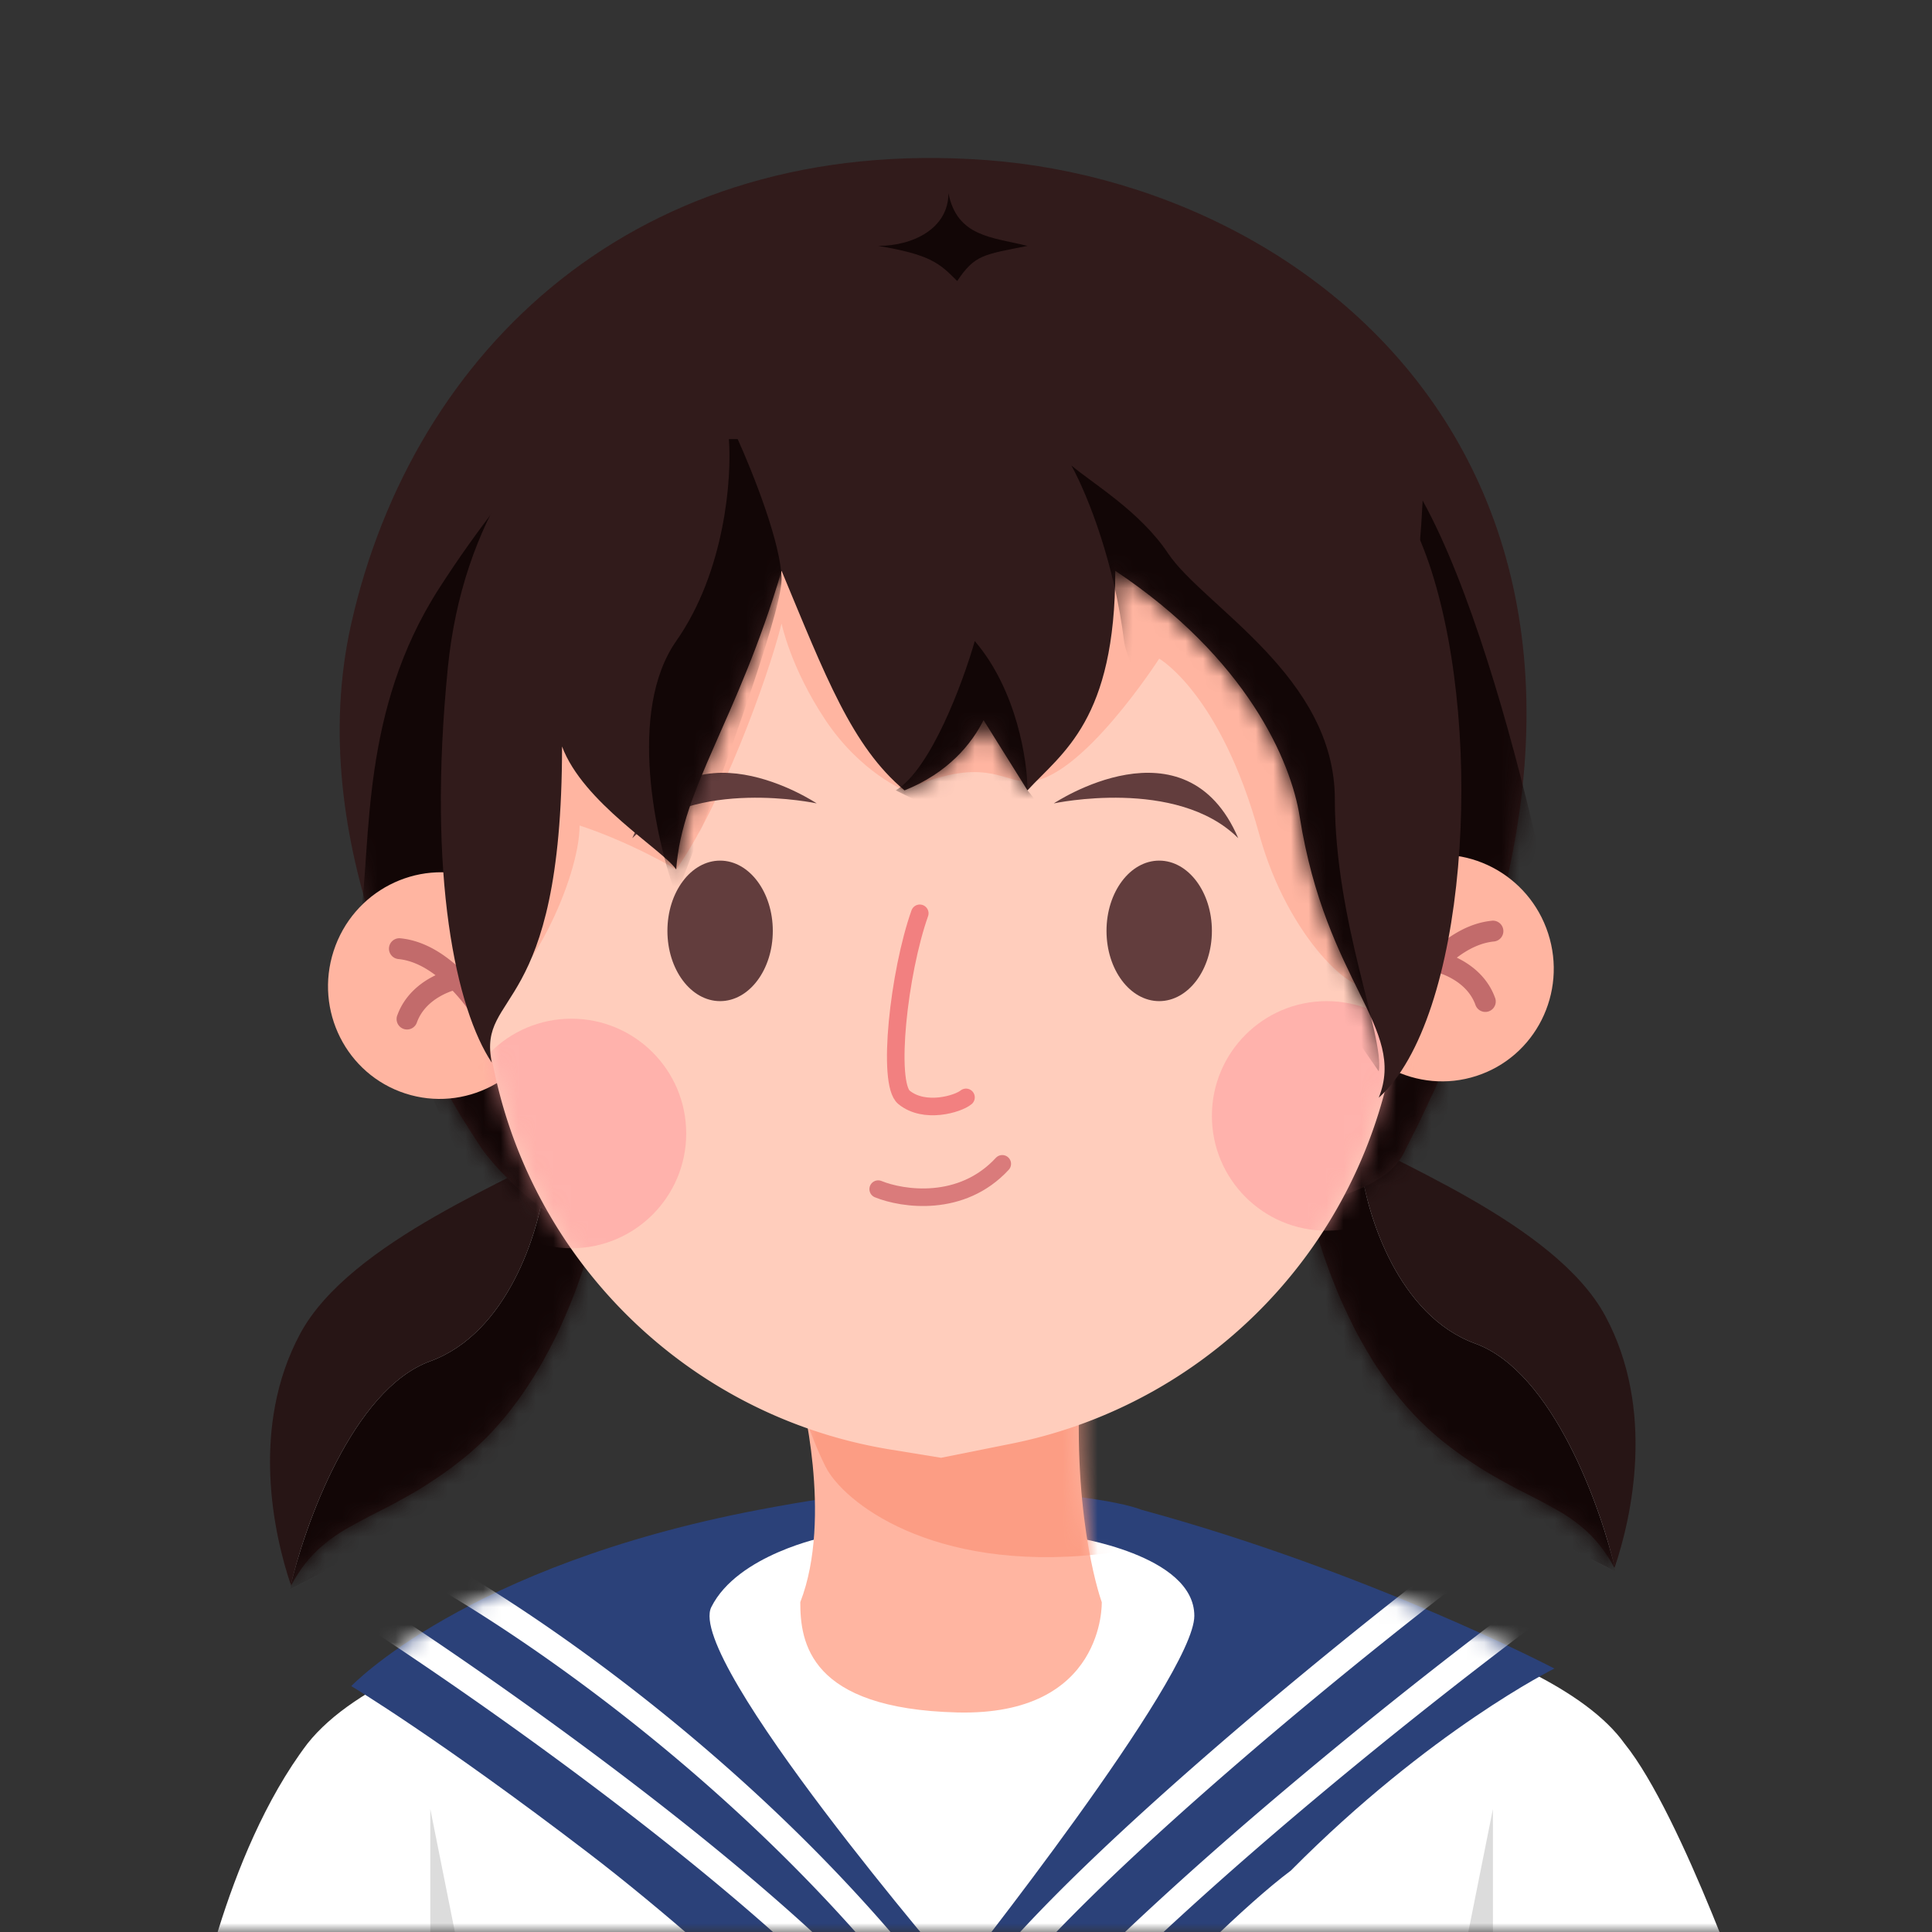 <svg xmlns="http://www.w3.org/2000/svg" fill="none" viewBox="0 0 110 110" height="110" width="110"><rect x="0" y="0" width="110" height="110" fill="#333333" stroke="none"/><mask height="110" width="110" y="0" x="0" maskUnits="userSpaceOnUse" style="mask-type:alpha" id="a"><path fill="#fff" d="M0 0h110v110H0z"/></mask><g mask="url(#a)"><path fill="#271515" d="M82.134 82.053c-4.693-3.752-7.005-10.374-7.87-14.661l1.56-3.332c3.144 1.994 12.73 5.567 15.582 10.878 2.851 5.311 1.508 11.425.517 14.333-2.08-3.873-5.095-3.466-9.789-7.218z"/><mask height="26" width="20" y="64" x="74" maskUnits="userSpaceOnUse" style="mask-type:alpha" id="b"><path fill="#271515" d="M82.134 82.05c-4.693-3.751-7.005-10.374-7.87-14.66l1.56-3.333c3.144 1.995 12.73 5.567 15.582 10.879 2.851 5.31 1.508 11.425.517 14.332-2.08-3.873-5.095-3.465-9.789-7.217z"/></mask><g mask="url(#b)"><path fill="#C4C4C4" d="M84 76.5c-4.4-1.6-6.167-7.333-6.5-10-1.667 1-5 3.1-5 3.5v8.5c0 .8 13 7.667 19.5 11-.833-3.667-3.6-11.4-8-13z"/><path fill="#120606" d="M84 76.5c-4.4-1.6-6.167-7.333-6.5-10-1.667 1-5 3.1-5 3.5v8.5c0 .8 13 7.667 19.5 11-.833-3.667-3.6-11.4-8-13z"/></g><path fill="#271515" d="M26.36 83.056c4.694-3.752 7.005-10.375 7.87-14.661l-1.56-3.333c-3.144 1.995-12.73 5.567-15.582 10.879-2.85 5.311-1.508 11.425-.517 14.332 2.08-3.873 5.095-3.465 9.789-7.217z"/><mask height="26" width="20" y="65" x="15" maskUnits="userSpaceOnUse" style="mask-type:alpha" id="c"><path fill="#271515" d="M26.36 83.053c4.694-3.752 7.005-10.374 7.87-14.661l-1.56-3.332c-3.144 1.994-12.73 5.567-15.582 10.878-2.85 5.311-1.508 11.425-.517 14.333 2.08-3.873 5.095-3.466 9.789-7.218z"/></mask><g mask="url(#c)"><path fill="#C4C4C4" d="M24.494 77.503c4.4-1.6 6.167-7.334 6.5-10 1.667 1 5 3.1 5 3.5v8.5c0 .8-13 7.666-19.5 11 .834-3.667 3.6-11.4 8-13z"/><path fill="#120606" d="M24.494 77.503c4.4-1.6 6.167-7.334 6.5-10 1.667 1 5 3.1 5 3.5v8.5c0 .8-13 7.666-19.5 11 .834-3.667 3.6-11.4 8-13z"/></g><path fill="#311B1B" d="M20 35.5c-2.8 12.4 4 24.833 7.5 30 0 0 10 14 24 0s11 4 11 4c7 0 16-.5 17.5-4 18.5-36-3.802-54.882-23.802-56.382S23.5 20 20 35.5z"/><mask height="64" width="68" y="8" x="19" maskUnits="userSpaceOnUse" style="mask-type:alpha" id="d"><path fill="#271515" d="M20 35.495c-2.8 12.4 4 24.834 7.5 30 0 0 10 14 24 0s11 4 11 4c7 0 16-.5 17.5-4 18.5-36-3.802-54.882-23.802-56.382S23.5 19.995 20 35.495z"/></mask><g mask="url(#d)" fill="#120606"><path d="M87.5 48C86 41.5 83.667 33.333 81 28.5c-.667 13.833-6.7 42-7.5 44-.8 2 3.333.833 5.5 0 4.166-10.833 10-18 8.5-24.5zM25 33.5c-4.5 7-3.833 14.333-4.5 19 2 1.833 5.5 22 17 23s-3.5-53-3.5-53-4.5 4-9 11z"/></g><ellipse fill="#FFB5A1" transform="rotate(-18 82.07 55.116)" ry="6.458" rx="6.387" cy="55.116" cx="82.07"/><path fill="#C26B6B" d="M85.082 53.602a.594.594 0 0 0-.106-1.182c-1.783.16-3.244 1.436-4.21 2.55a13.791 13.791 0 0 0-1.547 2.193l-.022.04-.006.012-.002.003v.002a.593.593 0 1 0 1.048.556l.005-.008.086-.154a12.608 12.608 0 0 1 1.334-1.867c.1-.114.203-.227.308-.339l.03.01c.175.06.415.157.672.303.52.294 1.066.761 1.331 1.485a.594.594 0 1 0 1.115-.408c-.395-1.08-1.197-1.734-1.86-2.11a5.187 5.187 0 0 0-.313-.163c.654-.497 1.378-.854 2.138-.923z" clip-rule="evenodd" fill-rule="evenodd"/><ellipse fill="#FFB5A1" transform="scale(-1 1) rotate(-18 164.615 107.202)" ry="6.458" rx="6.387"/><path fill="#C26B6B" d="M22.66 54.602a.594.594 0 0 1 .106-1.182c1.783.16 3.244 1.436 4.21 2.55a13.791 13.791 0 0 1 1.547 2.193l.022.04.006.012.002.003v.002a.594.594 0 0 1-1.048.556l-.004-.008-.087-.154a12.62 12.62 0 0 0-1.334-1.867c-.1-.114-.202-.227-.308-.339l-.03.01c-.174.06-.415.157-.672.303-.52.294-1.066.761-1.331 1.485a.594.594 0 1 1-1.115-.408c.395-1.08 1.197-1.734 1.86-2.11.108-.06.213-.115.313-.163-.654-.497-1.377-.854-2.137-.923z" clip-rule="evenodd" fill-rule="evenodd"/><path fill="#fff" d="M70.148 90s17.916 3.06 22.352 9.28c3.295 4.077 7.5 16.319 7.5 16.319H11s1.697-9.981 6.5-16.318C22.953 92.368 42.958 90 42.958 90h27.19z" clip-rule="evenodd" fill-rule="evenodd"/><path fill="#2B4179" d="M43.196 85.963C26.5 89.143 20 96 20 96s5 3 13.5 9.5S52 122 55 125c2.5-2.5 13.28-14.591 18.5-18.5 7.929-8 15-11.5 15-11.5S78 89.5 65 85.963c-1.255-.496-5.4-1.184-11-1.097-3.213.05-5.042 0-10.804 1.097z" clip-rule="evenodd" fill-rule="evenodd"/><mask height="42" width="69" y="84" x="20" maskUnits="userSpaceOnUse" style="mask-type:alpha" id="e"><path fill="#2B4179" d="M43.196 85.965C26.5 89.144 20 96 20 96s5 3 13.5 9.5S52 122 55 125c2.5-2.5 13.28-14.591 18.5-18.5 7.929-8 15-11.5 15-11.5S78 89.501 65 85.965c-1.256-.496-5.4-1.184-11-1.097-3.213.05-5.042 0-10.804 1.097z" clip-rule="evenodd" fill-rule="evenodd"/></mask><g mask="url(#e)"><path fill="#fff" d="m22.809 87.558.534.275c6.104 3.134 20.62 12.77 31.066 26.775.875-1.416 2.247-3.076 3.896-4.846 2.105-2.259 4.722-4.76 7.493-7.257 5.543-4.995 11.733-10.007 15.745-13.099l.202-.156H91.81l-1.87 1.357c-4.235 3.073-11.069 8.335-17.789 14.124-6.732 5.8-13.3 12.086-17.046 17.212l-.89 1.218-.434-1.445c-.546-1.821-2.217-4.171-4.701-6.829-2.462-2.633-5.64-5.484-9.081-8.307-6.881-5.644-14.757-11.127-19.906-14.45l-.712-.46 3.427-4.112zm.38 1.887-1.571 1.886c5.179 3.376 12.707 8.654 19.333 14.089 3.467 2.844 6.701 5.743 9.225 8.443 2.02 2.159 3.638 4.248 4.531 6.119 3.938-5.052 10.176-10.969 16.466-16.388a298.533 298.533 0 0 1 16.04-12.844h-4.957c-3.993 3.086-10.038 7.99-15.454 12.87-2.754 2.482-5.336 4.95-7.4 7.165-2.081 2.233-3.576 4.149-4.222 5.532l-.54 1.157-.748-1.035c-10.024-13.88-24.317-23.588-30.703-26.994z" clip-rule="evenodd" fill-rule="evenodd"/></g><path fill="#fff" d="M40.5 91.5c1.5-3 6.5-4 6.5-4h14s7 1 7 4.5-13.5 20.5-13.5 20.5-15.5-18-14-21z"/><path fill="#FFB5A1" d="M45.565 79.24s1.884 7.13 0 11.98c0 2.28.5 6.067 8.935 6.28 8.435.213 8.23-6.28 8.23-6.28s-1.588-4.303-1.267-11.98c-7.508.94-15.898 0-15.898 0z" clip-rule="evenodd" fill-rule="evenodd"/><mask height="21" width="18" y="79" x="45" maskUnits="userSpaceOnUse" style="mask-type:alpha" id="f"><path fill="#FFB5A1" d="M45.56 79.24s.559 9.7 0 11.98c-.56 2.28.216 7.383 8.94 7.78 8.724.397 8.224-7.78 8.224-7.78s-1.588-4.303-1.266-11.98c-7.508.94-15.899 0-15.899 0z" clip-rule="evenodd" fill-rule="evenodd"/></mask><g mask="url(#f)"><path fill="#FC9D84" d="M62.5 88.5c-9.5 1-14.499-3-15.5-5-1-2-1.5-4-1.5-4 5.5-.667 16.7-2 17.5-2 1 0 9 10-.5 11z"/></g><path fill="#FFCDBC" d="M26.812 44.543C25.83 29.08 38.107 16 53.6 16c15.42 0 27.668 12.96 26.8 28.355l-.698 12.348a27.588 27.588 0 0 1-22.116 25.494L53.582 83l-2.874-.468c-12.7-2.066-22.286-12.64-23.102-25.481l-.794-12.508z" clip-rule="evenodd" fill-rule="evenodd"/><mask height="67" width="55" y="16" x="26" maskUnits="userSpaceOnUse" style="mask-type:alpha" id="g"><path fill="#fff" d="M26.812 44.543C25.83 29.08 38.107 16 53.6 16c15.42 0 27.668 12.96 26.8 28.355l-.698 12.348a27.588 27.588 0 0 1-22.116 25.494L53.582 83l-2.874-.468c-12.7-2.066-22.286-12.64-23.102-25.481l-.794-12.508z" clip-rule="evenodd" fill-rule="evenodd"/></mask><g mask="url(#g)"><path fill="#FFB5A1" d="M44.5 35.5c-.8 3.2-3.5 10.5-6 14 0 0-2.5-1.506-5.5-2.5 0 3-3 9.5-5.5 10S31 47 31 47l-4-9.5L33.5 24 77 30.5 78 56c-.681.937-4.656-2.5-6.304-8.5-2.196-8-5.696-10-5.696-10s-4.5 7-7.5 7c-1.496 0-2.5-1.5-7 .5 0 0-2.5-1-4.5-4s-2.5-5.5-2.5-5.5z"/><circle fill="#FFA2A2" r="6.535" cy="63.535" cx="75.535" opacity=".625"/><circle fill="#FFA2A2" r="6.535" cy="64.535" cx="32.535" opacity=".625"/><ellipse fill="#623D3D" ry="4" rx="3" cy="53" cx="66"/><ellipse fill="#623D3D" ry="4" rx="3" cy="53" cx="41"/><path stroke-linejoin="round" stroke-linecap="round" stroke="#F28080" d="M52.368 52c-1.194 3.369-1.884 9.675-.896 10.48 1.172.954 3.08.374 3.528 0"/><path stroke-linejoin="round" stroke-linecap="round" stroke="#DA7B7B" d="M50 67.704c1.389.566 4.747 1.07 7.065-1.44"/><path fill="#623D3D" d="M60 45.742s7-1.507 10.5 1.981c-3-7-10.5-1.981-10.5-1.981zm-13.5 0s-7-1.507-10.5 1.981c3-7 10.5-1.981 10.5-1.981z" clip-rule="evenodd" fill-rule="evenodd"/></g><path fill="#DCDCDC" d="M24.5 103v10h2l-2-10zm60.5 0v10h-2l2-10z"/><path fill="#311B1B" d="M32 42.5c0 15.5-4.833 13.833-4 18-2-3-3.7-10.5-2.5-22.5C27.15 21.5 42 14.5 56 14.5s22.847 9.707 25.5 18c3.04 9.5 2 25.5-3 30 1.6-4-3-6.5-4.5-16-.5-3.167-3-9-10.5-14 0 8.5-3 10.333-5 12.5L56 41c-.667 1.333-2 3-4.5 4-3-2.5-4.5-6.5-7-12.5-2.5 8.5-5.667 12.333-6 17-.834-1.167-5.3-3.8-6.5-7z"/><mask height="49" width="59" y="14" x="25" maskUnits="userSpaceOnUse" style="mask-type:alpha" id="h"><path fill="#552F2F" d="M31.999 42.5c0 15.5-4.833 13.833-4 18-2-3-3.7-10.5-2.5-22.5 1.65-16.5 16.5-23.5 30.5-23.5s22.847 9.707 25.5 18c3.04 9.5 2 25.5-3 30 1.6-4-3-6.5-4.5-16-.5-3.167-3-9-10.5-14 0 8.5-3 10.333-5 12.5l-2.5-4c-.667 1.333-2 3-4.5 4-3-2.5-4.5-6.5-7-12.5-2.5 8.5-5.667 12.333-6 17-.834-1.167-5.3-3.8-6.5-7z"/></mask><g mask="url(#h)" fill="#120606"><path d="M51 45c2-1.2 3.833-6.167 4.5-8.5 2.4 2.8 3 6.833 3 8.5 1.833 2.167 2.9 5.2-7.5 0zm-6.5-12c0-2-1.667-6.167-2.5-8h-.5c.167 2.167-.2 7.5-3 11.5s-1.167 11.333 0 14.5c2-5.167 6-16 6-18zM64 36.5c-.546-4.37-2-8.167-3-10 1.167 1 3.9 2.6 5.5 5 2 3 9.5 7 9.5 14S78.833 59 78.5 61C75 56 64.4 39.7 64 36.5z"/></g><path fill="#120606" d="M50 14c2 0 4-1 4-3 .5 2.5 2.5 2.5 4.5 3-2.5.5-3 .5-4 2-1-1-1.5-1.5-4.5-2z"/></g></svg>